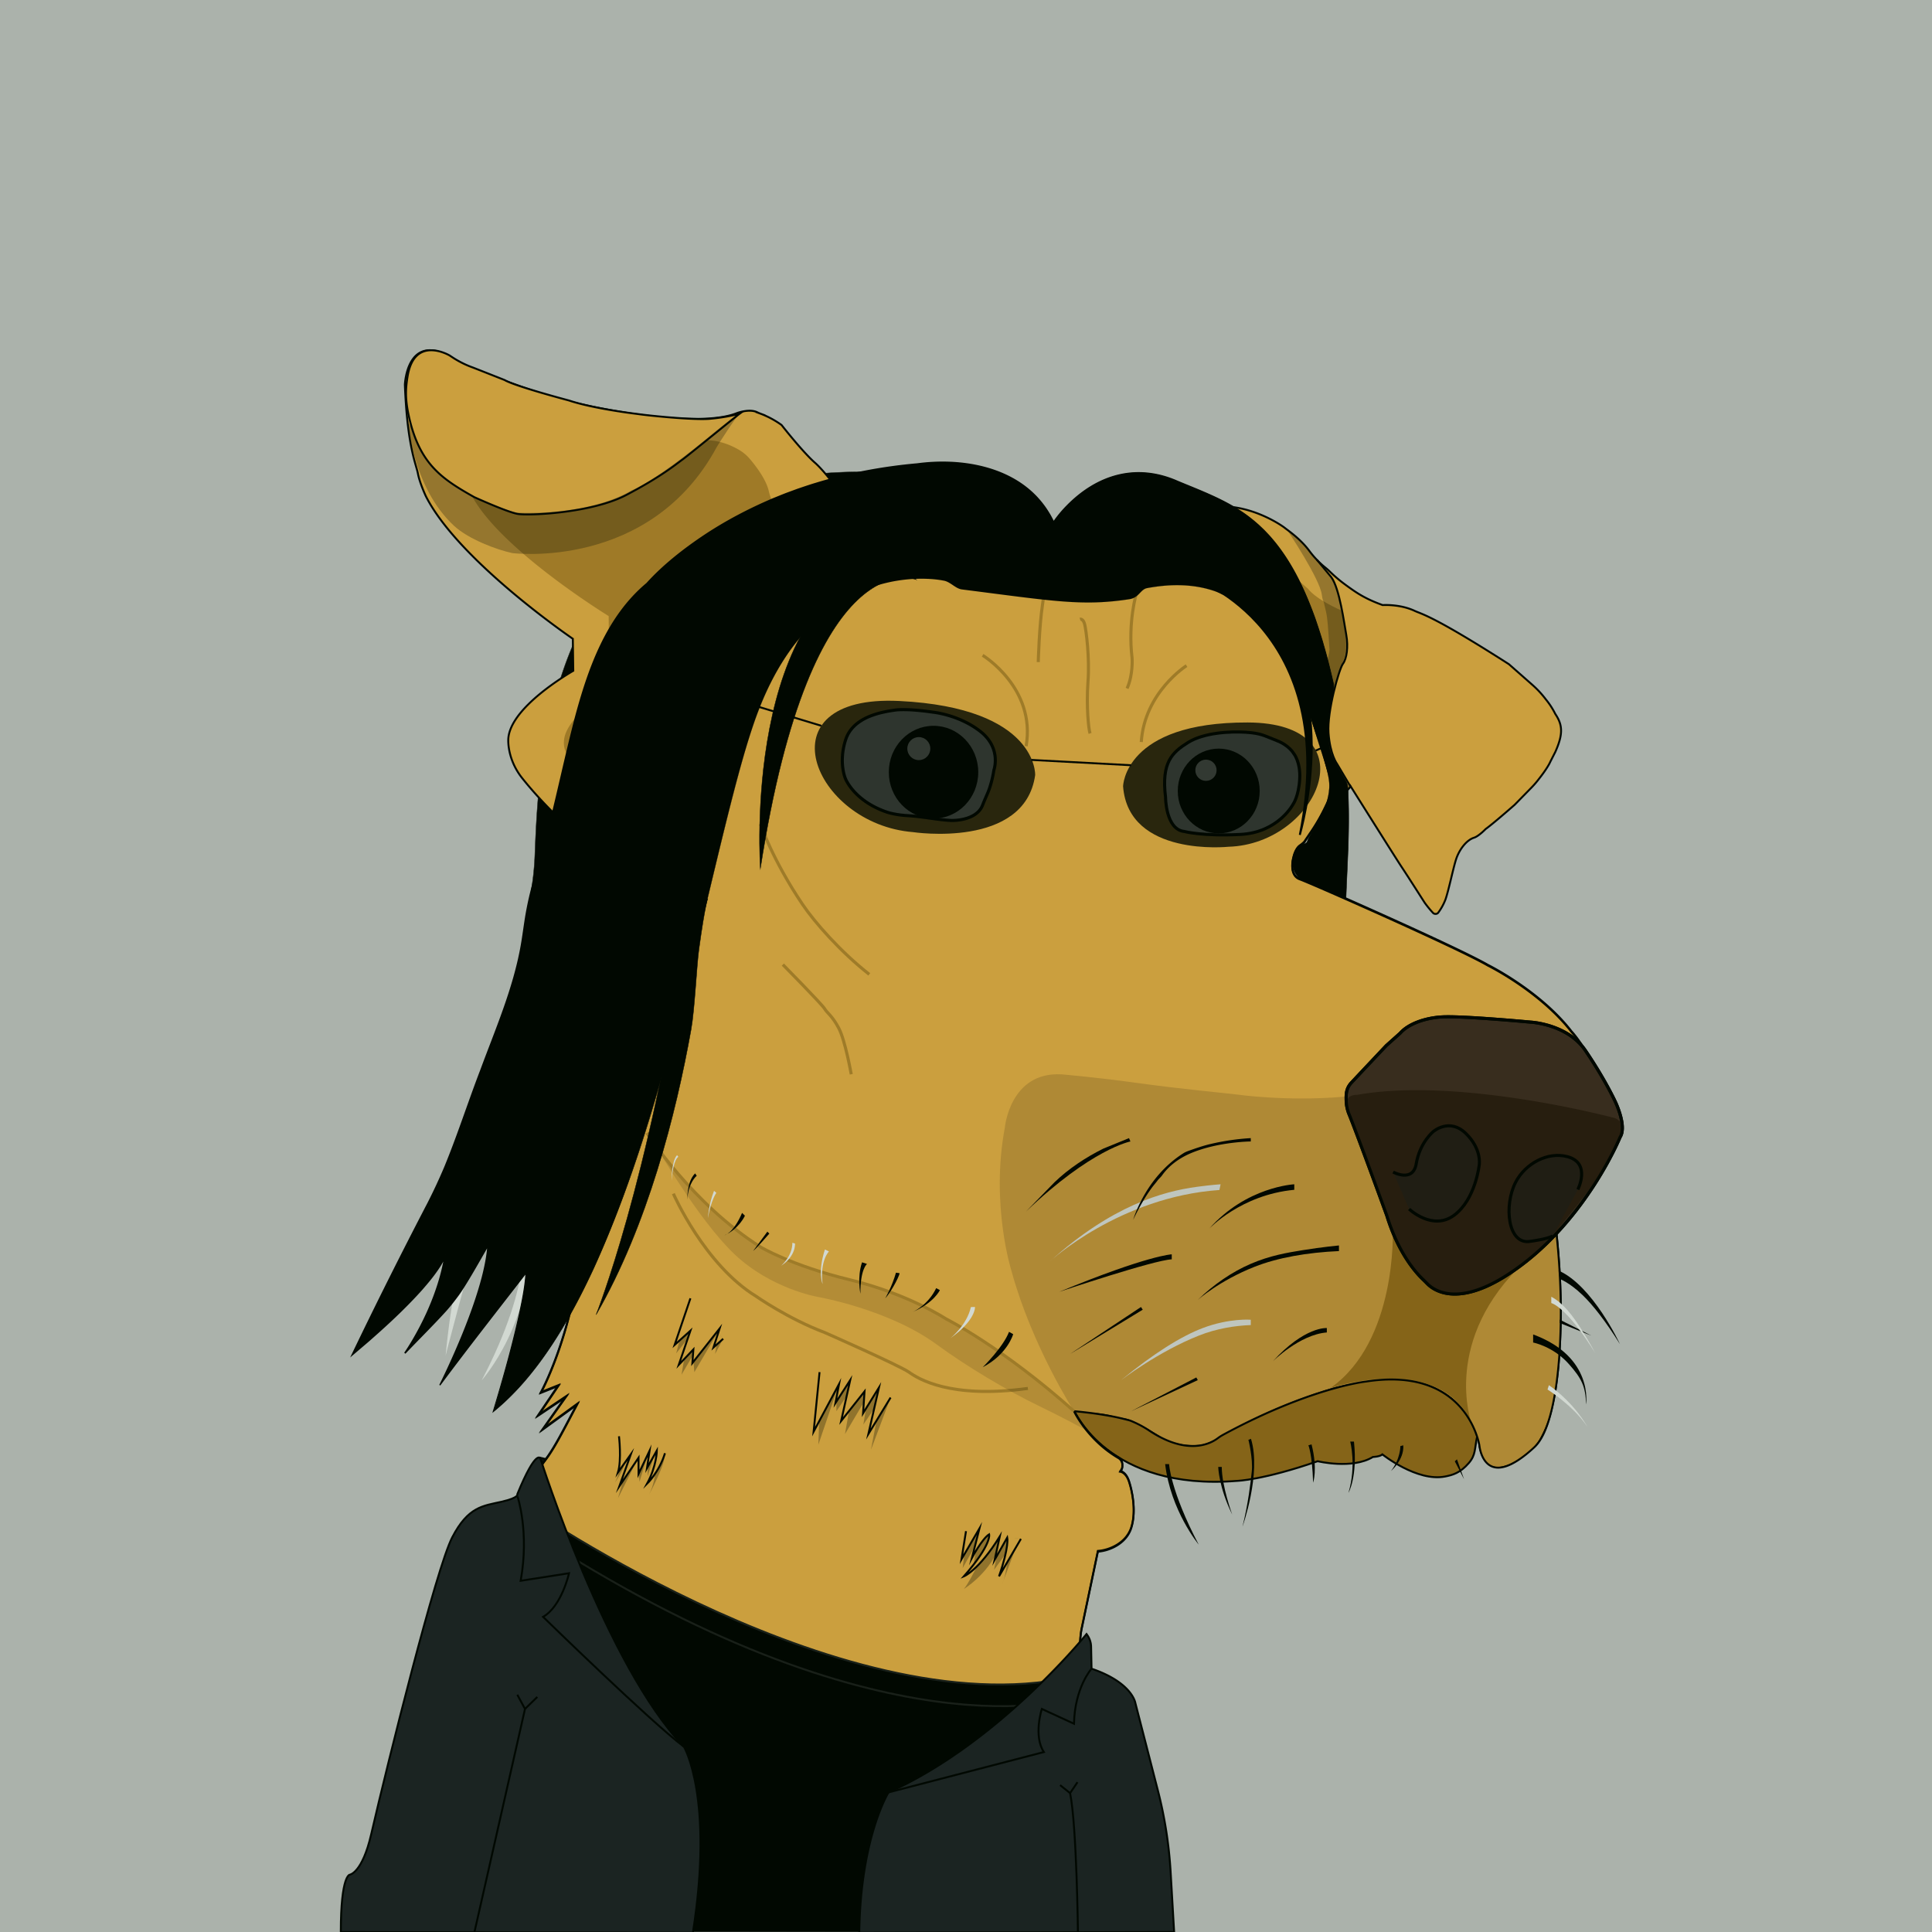 <svg id="Layer_1" data-name="Layer 1" xmlns="http://www.w3.org/2000/svg" viewBox="0 0 5000 5000"><defs><style>.cls-1{fill:#b2b2b2;}.cls-2{fill:#dbdbdb;}.cls-3{stroke:#1d1d1b;}.cls-10,.cls-14,.cls-19,.cls-20,.cls-22,.cls-23,.cls-24,.cls-25,.cls-26,.cls-27,.cls-3,.cls-4,.cls-5,.cls-7,.cls-8{stroke-miterlimit:10;}.cls-4{fill:#d49e40;}.cls-14,.cls-19,.cls-20,.cls-22,.cls-23,.cls-26,.cls-27,.cls-4,.cls-5,.cls-7,.cls-8{stroke:#000;}.cls-23,.cls-24,.cls-25,.cls-26,.cls-27,.cls-4,.cls-5,.cls-7{stroke-width:5px;}.cls-12,.cls-5{fill:#8b6118;}.cls-6{fill:#a67828;}.cls-10,.cls-20,.cls-7{fill:none;}.cls-8{fill:#eaeaea;}.cls-10,.cls-14,.cls-19,.cls-20,.cls-8{stroke-width:8px;}.cls-9{fill:#b78737;}.cls-10{stroke:#a57929;}.cls-11{fill:#c7c7c7;}.cls-13{opacity:0.27;}.cls-14{fill:#3a271e;}.cls-15{fill:#28170f;}.cls-16{opacity:0.12;}.cls-17{opacity:0.29;}.cls-18{fill:#fff;}.cls-19{fill:#211714;}.cls-21{opacity:0.35;}.cls-24{stroke:#232323;}.cls-25{stroke:#191919;}.cls-26{fill:#1b1d23;}.cls-27{fill:#0d0e0f;}.cls-28{opacity:0.8;}.cls-29{fill:#24b219;opacity:0.05;}</style></defs><rect class="cls-1" width="5000" height="5000"/><path class="cls-2" d="M1246.66,3110.09s-64.22,95.57-93.45,398.44c0,0,47.62-185.74,110.68-404Z"/><path class="cls-2" d="M1351.21,3187.47s33.7,120.13-104.55,384.84c0,0,139-155.55,123.7-387.89Z"/><path class="cls-3" d="M1371.38,2323a711.6,711.6,0,0,0,12.77-109.36c10.72-270.38,36-992.57,847.19-992.57Z"/><path class="cls-4" d="M3438.32,2068.91c49-13.78,56.81-34.46,56.81-34.46s116.68,185.87,132,208.85,56.13,87,56.13,87l3.8,5.91a278.43,278.43,0,0,0,21.59,26.39h0c3.53,3.79,11.07,3.44,13.77-1l.11-.15a144.26,144.26,0,0,0,17.6-31.72l.87-2.18c8.94-26.55,19.66-79.91,27.32-103.66s26-49.53,46.47-55.91c7.43-2.32,17-10.19,23.36-16,4-3.69,6.78-6.53,6.78-6.53,19.4-13.79,74.79-62.51,74.79-62.51l43.21-44.15a236,236,0,0,0,17-19.33c9.71-12.36,19.25-24.8,27.65-39.16a99.31,99.31,0,0,0,4.85-9.4l12.77-25.07c20.94-47,18.64-70.21-.13-98.19l-.22-.44a201.14,201.14,0,0,0-24.42-37.45h0A249.78,249.78,0,0,0,3967,1773.5l-62.05-54.63c-197.1-126.13-225.67-129.43-243.57-137.87-38.64-18.21-83.11-15.06-83.11-15.06-28.8-10.38-50.42-21-72-35.44-12.23-8.19-28.48-20-37.19-27a367.51,367.51,0,0,1-28-24.83,141.57,141.57,0,0,0-10.79-9.53,234,234,0,0,1-42.1-43.92c-23.33-31.39-56.43-53.51-62.16-58.24-11.26-9.32-100.1-69-194.31-54.11s-149.36,137.88-149.36,137.88"/><path class="cls-5" d="M2779.47,3650.11S2867.81,3859,3201,3832.54c0,0,68.17-1.92,209.11-50.94,0,0,89.36,21.7,143-11,0,0,17.87-.51,24.51-6.64,0,0,89.63,71.66,162.43,57.19,18.58-3.7,38.76-8.68,61.4-35.06,18.2-21.2,14.36-36,21.56-69.54,0,0-32.41-124.46-173.37-144.74s-316.9,60.46-316.9,60.46-102,41-167.3,79c0,0-3.25,2.27-14.6,9.43s-74.57,51.05-178-21.25c0,0-30.39-23.12-73.72-31.47S2861.17,3659.3,2779.47,3650.11Z"/><path class="cls-6" d="M3470.62,1579.47s-62-26-85.79-55.92L3299,1448.74s-124.47-119-231.32-14.8L3436.15,1985s16.47-6.89,19.53-10.72c0,0-14.94-23.36-19.91-72S3452,1779,3452,1779s11-37.15,18.64-55.15c0,0,14.55-26.81,13-60.13S3470.62,1579.47,3470.62,1579.47Z"/><path class="cls-4" d="M903.89,5000s-23.74-64.87,11.49-133c0,0,26-4.6,67.41-124.85,0,0,13-29.11,37.53-144.77l38.3-186.38s85.81-423.59,178.87-490.23c0,0,3.71-2.54,14.15-6.62,14.64-5.74,46.32-17.12,63.57-23.37,0,0,35.24-12.25,41-31,0,0,16.47-37.53,44.43-69.32s49-73.91,93.06-157.4l-88.47,64.34,59-83.49-70.85,47.49,51.7-76.6-45.19,18s125.24-227.1,109.53-553.78c-1.23-25.64,0-63.81,1.53-95,2.4-47.57,6.94-96.93,17.14-146.55,14.94-72.63,38.41-156.46,71-277.79,26.26-97.92,48.26-245.87,48.26-245.87L1694,1964.84a541.7,541.7,0,0,1,16.06-76,898.58,898.58,0,0,1,225.62-383.54c53.71-54.09,111.28-90.19,182.23-118.06l89.61-30.64s19.92-10,76.6-16.85,127.15-11.49,127.15-11.49,82-10.72,141.7,6.9,113.36,32.93,208.34,78.13l22.2,12.29a63.65,63.65,0,0,0,17.24,6.12l67,13.76s75.06,20.68,160.08-1.54c0,0,93.45-31.4,191.11,32.17,14.06,9.16,27,22.55,38.78,35.46,8.67,9.5,16.69,18.74,24,25.82,42.89,41.36,56.49,102.93,59.36,119.87,0,0,29.8,52.63,44.43,151.53,8.68,58.73,31.66,111.83,33.91,120.9l21.26,75.27a115.17,115.17,0,0,1-4,68.86l-7.94,16.5a487.8,487.8,0,0,1-39.09,66.81L3378,2174.27s-1.47,4.82-13.89,13.37-16.85,30.64-16.85,30.64-13.28,44.93,16.85,55.66,409.53,178.21,486.64,223.15c0,0,134.81,66.38,216.51,172.08,0,0,137.49,145.4,50.17,325.79-31.42,64.89-93.83,82.52-93.83,158.55,0,0,16.14,113.08,15.7,244.72-.46,138.1-17.14,297.73-68.55,345.32-121.2,112.21-139.69,12.84-141.74-2.23-.32-2.33-.7-4.64-1.19-6.93-6.82-31.52-54.32-197.9-292.65-160.88,0,0-143.26,15-369.79,137.74a118,118,0,0,0-14.6,9.43c-17.1,12.84-78,46.71-180-22.57a269,269,0,0,0-38.61-20.59c-8.88-3.76-6.59-2.92-22.89-7.08-28-7.16-71.18-14.88-129.86-20.33,0,0,34.47,74.36,115,121.43a20.54,20.54,0,0,1,10.22,18.17c-.11,4.65,1,9.12-5.09,17.16,0,0,14.17,1.53,22.21,25.66s19.53,76.6,6.13,119.49-59.75,60.13-86.56,61.66L2799.26,4214s-14.94,67.4,12.63,116.81c0,0,70.85,40.21,92.3,91.15s61.66,154,67.79,196.08,62,299.79,35.23,382"/><path class="cls-7" d="M3408.06,1448.74l37.28,44.94c21.45,29.11,33.19,118.47,38.81,149.62s1,61.79-8.68,74.55-41.36,123.06-37.28,179.24,22,79.65,22,79.65l35.74,60.26"/><path class="cls-8" d="M2572.15,1993.09s20.68-56.69-35.24-100.35S2413.6,1843,2413.6,1843s-65.11-10.19-98.81-5.1-107.24,17-126.39,76.9,0,101.3,0,101.3,23,58.22,109.54,86.56c0,0,20.12,6.38,49.07,8.09,44.37,2.63,78.14,10.94,114.84,12.59,0,0,64.8,2.68,81.19-39.83,7.29-18.89,13.72-30.78,18.39-45.19A284.69,284.69,0,0,0,2572.15,1993.09Z"/><path class="cls-8" d="M3016.4,2063s0,83.75,48.51,88.85c0,0,47,12.77,145.54,7.66s136.34-78.64,136.34-78.64,14.3-19.91,16.85-64.85-15.83-66.38-15.83-66.38-11.75-20.94-43.92-33.19-39.32-18.89-80.17-21.45-108.25,1-149.1,26.56S3005.17,1972.66,3016.4,2063Z"/><path class="cls-9" d="M4028.23,3191s41.71,371.67-36.45,518.61c-1.7,3.19-3.32,6.42-4.8,9.71-3.25,7.18-13,24.21-38.41,43.85,0,0-88.29,74.61-113.78,0-21-61.5-10.3-61.5-47.83-114.89,0,0-35.62-55.92-121.79-73.53s-209.11,14.93-209.11,14.93-149.36,40.22-295.27,126c0,0-31.79,21.83-57.83,23.75-48.31,3.55-86.17-11.49-101.11-22.6,0,0-67.48-44.23-92.52-46.43-9.4-.83-28.19-6-40.37-8.72-20.3-4.54-39.15-5.58-89.49-9.57,0,0-108.51-168.51-161.36-361.53,0,0-55.15-172.34-17.62-372.26,0,0,13-145.53,147.06-137.87,0,0,91,7.69,191.21,21.68,119,16.62,237.47,27.17,261.47,30.4,0,0,131.24,18.9,278.81,5.62S4028.23,3191,4028.23,3191Z"/><ellipse cx="2415.96" cy="1998.41" rx="115.74" ry="120.03"/><ellipse cx="3154.07" cy="2047.08" rx="106.05" ry="109.68"/><path class="cls-10" d="M2543,1695.89s138.64,84.26,112.6,235.15"/><path class="cls-10" d="M2704.66,1483.72s1.67,26.82-6.74,81.88S2687,1713.51,2687,1713.51"/><path class="cls-10" d="M2795,1602.45s8.43-2.3,12.26,13.78,13,85,8.42,148.6,1.54,122.55,5.37,133.28"/><path class="cls-10" d="M2941.34,1534.28s-23,74.29-11.49,169.27c0,0,3.06,42.13-13,78.13"/><path class="cls-10" d="M3070.79,1722.7S2962,1791.64,2953.6,1920.32"/><path class="cls-10" d="M1967.81,2132.49s31.29,92.86,109.41,208.43c31.52,46.63,98.44,122.61,172.46,180.68"/><path class="cls-10" d="M2026,2496.32s101.87,103.4,108,114.13,19.92,18.38,36.77,50.55S2203,2780.2,2203,2780.2"/><path class="cls-10" d="M1742.62,3089.17S1823,3273,1957.09,3355c0,0,83.07,58.25,177.19,93.54,0,0,194.29,85.69,218,102.54s106.47,69.7,307.91,42.13"/><path d="M2925.51,2954.11s-101.11,19.4-270.64,181.78l74-76.08c37.3-35.94,82.21-65.23,126.38-87.15l66.65-27.23"/><path class="cls-11" d="M3158.87,3064.91s-23.5,1.46-61.78,6.64c-86.81,11.75-219.75,48.24-379.41,192.51,0,0,179.75-166.46,438.13-184.34Z"/><path d="M3237,2954.11s-84.26.62-154.47,30.12c-30.85,13-57.42,32.5-75.59,58.34-3,4.2-8.25,8.49-11.47,12.9-4.77,6.52-9.93,12.1-15.07,19.15-17,23.38-33,51.06-47.74,82.21,0,0,30.93-109.83,130.21-172.39,5.92-3.72,12.33-5.78,22-9.21,14.17-5,32.89-11.14,47.49-14.49A615.3,615.3,0,0,1,3237,2945.43Z"/><path d="M3349.6,3064.91s-124.09,5.88-220.6,115.41c0,0,82-88.09,220.6-101.11Z"/><path d="M3032.49,3246.19s-60.51,1.84-291.06,97c0,0,245.87-82.5,291.06-84Z"/><path d="M3465.26,3237.77c-82.28,3.64-158.4,17-218.3,40.59-91.23,35.87-147.07,85.79-147.07,85.79,41-40.12,89.31-72.91,137.11-93.45,49.92-21.45,94.05-28.77,134-35.23,52.6-8.5,94.22-12.26,94.22-12.26Z"/><polygon points="2957.43 3389.43 2769 3504.32 2952.83 3382.53 2957.43 3389.43"/><path class="cls-11" d="M3237,3415.47s-55.15-4.6-124.09,21.44c-55.49,21-126.64,65.23-211.4,134.81,0,0,95.44-73.59,202.21-115.66,44.44-17.51,91.19-25.23,133.28-26.8Z"/><polygon points="3099.89 3571.72 2926.02 3652.91 3096.06 3564.83 3099.89 3571.72"/><path d="M3433.85,3436.91s-57.45-4.59-140.17,86.56c0,0,69.7-69.7,140.17-75.07Z"/><path d="M3025.6,3789s3.06,68.43,76.59,208.34c0,0-72.51-87.32-86.81-208.34Z"/><path d="M3152.74,3796.37s1,51.86,36.26,123.35c0,0-27.06-73.59-27.06-123.35Z"/><path d="M3230.87,3726.19s12.22,49.07,8.68,82.21c-3.21,30.13-9.29,83.23-24,142.47,0,0,49.54-137.36,22-227.23Z"/><path d="M3386.11,3740.49s9.7,21.45,12.25,96.77c0,0,12.26-35-4.08-99.32Z"/><path d="M3494.36,3730.79s16.34,61.78-4.59,132.76c0,0,24-40.34,14.29-132.76Z"/><path d="M3624.06,3742.53s1,31.15-24,64.34c0,0,34.22-29.1,31.66-66.38Z"/><polygon points="3765 3781.85 3789 3828.32 3770.62 3776.74 3765 3781.85"/><path d="M3967.72,3474.45s51.65,9.7,92.43,55.66c32.17,36.25,43.73,57.54,44.42,104.68,0,0,20.94-123.07-136.85-181.28Z"/><polygon points="4118.36 3456.57 4036.61 3423.89 4036.61 3415.21 4118.36 3456.57"/><path d="M4036.61,3310s24.1,8.2,58.77,41.36c26.9,25.73,59.33,67.15,97,127.15,0,0-69.95-151.22-158.8-190.25Z"/><path class="cls-12" d="M3604.43,3187s10.53,283.4-160.09,404.42c0,0,281.42-92.54,363.61,90.84,0,0-78.67-216.45,140.39-419.18Z"/><path class="cls-13" d="M3333.51,1375s82.3,123.37,87.32,163.91c2,15.73,4.35,16.33,5.11,19.66,3.15,14,3.45,15,5.61,24,4.32,17.9,5.42,40.25,9.19,98.81,0,0-1.53,25.28-16.85,57.45s-27.57,78.51-22.21,135.57c0,0,58.6,153.58,37.15,192.26,0,0,37.91-7.28,56.3-32.17,0,0-56.43-79.66-56.43-131.24,0,0-4.59-98.55,36.26-180.51,0,0,21.44-42.13,8.17-87.57,0,0-14.3-103.66-37.79-141.45S3337.6,1369.09,3333.51,1375Z"/><path class="cls-7" d="M903.89,5002s-23.74-64.87,11.49-133c0,0,26-4.6,67.41-124.86,0,0,13-29.1,37.53-144.76l38.3-186.38s85.81-423.59,178.87-490.23c0,0,3.71-2.54,14.15-6.63,14.64-5.73,46.32-17.11,63.57-23.36,0,0,35.24-12.25,41-31,0,0,16.47-37.53,44.43-69.32s49-73.91,93.06-157.4l-88.47,64.34,59-83.49-70.85,47.49,51.7-76.6-45.19,18s125.24-227.1,109.53-553.78c-1.23-25.64,0-63.82,1.53-95,2.4-47.57,6.94-96.93,17.14-146.55,14.94-72.64,38.41-156.46,71-277.79,26.26-97.92,48.26-245.88,48.26-245.88L1694,1966.83a541.4,541.4,0,0,1,16.06-76,898.58,898.58,0,0,1,225.62-383.54c53.71-54.09,111.28-90.19,182.23-118.06l89.61-30.64s19.92-10,76.6-16.85,127.15-11.49,127.15-11.49,82-10.72,141.7,6.9,113.36,32.93,208.34,78.12l22.2,12.3a63.29,63.29,0,0,0,17.24,6.11l67,13.76s75.06,20.68,160.08-1.53c0,0,93.45-31.4,191.11,32.17,14.06,9.16,27,22.55,38.78,35.46,8.67,9.5,16.69,18.74,24,25.82,42.89,41.36,56.49,102.92,59.36,119.87,0,0,29.8,52.62,44.43,151.53,8.68,58.73,31.66,111.83,33.91,120.9l21.26,75.27a115.13,115.13,0,0,1-4,68.85l-7.94,16.51a487.8,487.8,0,0,1-39.09,66.81L3378,2176.26s-1.47,4.82-13.89,13.37-16.85,30.64-16.85,30.64-13.28,44.93,16.85,55.65,409.53,178.22,486.64,223.15c0,0,134.81,66.39,216.51,172.09,0,0,137.49,145.4,50.17,325.79-31.42,64.89-93.83,82.52-93.83,158.55,0,0,16.14,113.08,15.7,244.72-.46,138.1-17.14,297.72-68.55,345.32-121.2,112.21-139.69,12.84-141.74-2.24-.32-2.32-.7-4.63-1.19-6.92-6.82-31.52-54.32-197.9-292.65-160.88,0,0-143.26,15-369.79,137.73a119.26,119.26,0,0,0-14.6,9.44c-17.1,12.84-78,46.71-180-22.58a269.49,269.49,0,0,0-38.61-20.58c-8.88-3.76-6.59-2.92-22.89-7.08-28-7.16-71.18-14.88-129.86-20.34,0,0,34.47,74.37,115,121.44a20.52,20.52,0,0,1,10.22,18.17c-.11,4.65,1,9.12-5.09,17.16,0,0,14.17,1.53,22.21,25.66s19.53,76.6,6.13,119.49-59.75,60.13-86.56,61.66L2799.26,4216s-14.94,67.4,12.63,116.81c0,0,70.85,40.21,92.3,91.14s61.66,154,67.79,196.09,62,299.79,35.23,382"/><path class="cls-14" d="M4192.67,2943.26s-93.71,229.69-293,357.09c-129.24,82.62-189.46,38.56-205.62,22.06-3.91-4-7.85-8-11.91-11.83-17.63-16.79-63.28-67.38-93-164.46,0,0-79.66-218.95-98.81-264.9a101.67,101.67,0,0,1-6.38-32.17c-.51-17.88-.51-32.17,13.79-47.49s89.87-95.49,89.87-95.49l36-32.19c21-24,64.15-39.71,108.87-42.14,53.51-2.9,228.92,13.56,228.92,13.56s95,4.6,141.7,73.53,72,121,77.36,132.52S4209.52,2917.22,4192.67,2943.26Z"/><path class="cls-15" d="M3512.06,2833.5s-26.42-1.15-24.7,17.62a91,91,0,0,0,7.66,32.93c7.47,16.28,39.45,108.39,39.45,108.39l56.1,149.36s27.58,83.87,57.83,125.61c1,1.41,1.66,2.76,3,4.7,2.29,3.37,5.72,7.84,9.55,12.79,18.07,23.41,47.9,59.21,95.29,64.09,0,0,42.32-1.15,70.85-14.17s60.32-26.62,114.71-67.6,87.7-82.91,87.7-82.91l49-60.9,67.79-86.93s8.61-15.13,11.1-23,32.75-72.58,34.47-75.26,4.79-14.93,2.3-29.29-21.45-17-21.45-17S3774.79,2786.27,3512.06,2833.5Z"/><path class="cls-4" d="M1703.07,2323s-216-139-351.57-309.06c-28.23-35.4-36.16-73.53-36.16-97.78,0-64.22,94.53-136.35,168.28-180.26l-1.14-82.73s-295.28-201.06-380.3-368.81c0,0-16.09-34.34-20.68-58.85s-27.58-70-33.71-229.78c0,0,5.11-137.88,120-71,0,0,38.3,23,70,34.21s118.63,48.79,223.15,76.6c103.66,27.57,350.3,72,445.79,33.7,0,0,32-12.35,52.76-2.42,2.74,1.31,5.5,2.57,8.34,3.63a235,235,0,0,1,54.81,29.43s55.15,70.46,86.81,98c14.2,12.37,45.58,47.94,71.49,88.85,31.86,50.29,59.75,120.77,47.49,134.3"/><path class="cls-16" d="M1696.4,2964s110.81,193.38,204.77,282.23S2114.49,3356,2114.49,3356s185,31.77,310.6,124.19c74.71,55,183.78,120.12,264.25,158.7,54.83,26.29,122.56,62.84,122.56,62.84s-27-45.86-62.56-76c-112.74-95.69-361.23-272.81-518-305.19-121.64-25.12-224.4-67.85-304.38-121.3C1808.74,3120.19,1696.4,2964,1696.4,2964Z"/><path class="cls-6" d="M1797.77,1932.57l-137.11,248.94s-160.09-137.87-196.09-235.15c0,0-12.76-22.21,1.54-53.62s53.87-71,110.55-112.34l-1.4-186s-272-166.59-351.2-306c0,0-19.4-8.68,103.15,37.79l8.17,1.53s91.92,5.62,168-12.25,100.6-31.66,100.6-31.66,100.59-45.45,214.47-143.49c0,0,39.65-7.59,93.65,23.61a108.73,108.73,0,0,1,28.18,23.43c15.3,17.91,41.3,51.63,49,82.09,0,0,14.93,77.17,93.44,146.1,0,0-91.53,200.3-121.4,232.09,0,0-6.13,14.17-26.81,6.51s-34.85-6.89-34.85-6.89-17.24-3.07-31.79,15.7-25.66,49-25.66,49-18.38,61.28-26.81,73.91-6.89,27.45-6.89,27.45,2.3,22.21,4.85,30.38,11,46.22,2.3,56.68Z"/><path class="cls-17" d="M1599.38,3720.06s16.85,71-7.66,116.43c0,0,23.11-33.32,24.58-49.85L1631,3766l-31.6,111.37L1650.27,3776l4.77,59,21-69.95v55.14l18.13-56s11,53.92-14.57,104c0,0,44-80.73,40.19-103.54l-32.53-4.21-27.06,8.17-17.87.52-21.45-12.26Z"/><path class="cls-4" d="M1163.46,919.88s-91.41-54.13-108.77,55.15c-4.9,30.85-6.6,56.65,3.57,102.63,27.58,124.6,86.81,162.39,169,208.86,0,0,84.25,38.29,111.83,43.4s191.48-1.53,281.87-49,128.68-79.66,145-91.41,137.87-111.31,149.11-119.48c0,0-27.67,9.24-77.62,13.78-42.13,3.83-160.85-8.42-186.13-12.25,0,0-112.77-13-179.23-35.24,0,0-139.41-36.76-166.22-52.85l-65.36-25.79L1224,951.21a246.82,246.82,0,0,1-49.35-24Z"/><path class="cls-13" d="M1056,1085.57s8.34,172.57,119,275.15c37.43,34.7,110.18,62,151,70.68,0,0,357.32,46,529.66-275.74,0,0,52.85-85,64.34-90.77,0,0-14.72,6.56-105.87,82.39,0,0-126.22,102.59-179.83,121.74,0,0-94.47,64.47-296.94,57.7,0,0-211.45-50.51-261-188.21C1054.17,1077,1058.74,1107.11,1056,1085.57Z"/><path class="cls-10" d="M1674.45,2932.15s114.89,181.53,293.36,294.89c0,0,79.66,48.26,231.32,85s248.93,101.11,248.93,101.11,145.28,72.71,331.41,238.92"/><path class="cls-4" d="M1601.94,3717s7.15,60.77-2.56,93.45l33.19-46.73L1603,3846.19l49.53-73.53v41.87l28.6-60.25-6.64,44.93,25.53-45.44s-.51,40.34-25.53,86.29c0,0,31.66-30.63,46.46-79.15"/><polygon class="cls-17" points="1785.39 3364.19 1750.02 3502.53 1779.7 3464.59 1763.81 3557.68 1793.37 3507.2 1797 3551.04 1861.27 3441.58 1850.62 3504.06 1871.55 3464.74 1848.1 3437.99 1808.74 3486.19 1779.13 3429.51 1785.39 3364.19"/><polyline class="cls-4" points="1871.55 3464.74 1846.53 3487.21 1862.35 3438.2 1791.89 3527.55 1794.45 3492.32 1756.66 3532.15 1786.79 3443.81 1745.94 3480.57 1786.79 3360.06"/><polygon class="cls-17" points="2124.06 3555.64 2117.94 3738.7 2164.66 3600.99 2164.66 3652.09 2208.32 3587.81 2186.87 3711.13 2247.38 3608.87 2234.36 3686.62 2278.79 3621.51 2254.15 3751.72 2304.83 3616.91 2271.13 3608.87 2254.15 3600.99 2186.87 3581.68 2147.81 3600.99 2124.06 3555.64"/><polyline class="cls-4" points="2304.83 3616.91 2247.38 3711.13 2274.75 3590.86 2233.6 3657.51 2237.43 3600.99 2176.91 3677.43 2200.31 3571.72 2162.11 3631.09 2171.55 3581.68 2105.68 3705 2121 3551.04"/><path class="cls-17" d="M2502.19,3966.19l-10.72,91.92,38.3-68.94L2518,4058.11l41.87-70s-46.46,102.64-65.36,124.08c0,0,60.26-36.25,88.34-101.61l-10.21,52.08,35.23-48.51s.51,51.58-14.8,87.32L2637.51,3982l-23.49-2-68.93-8.17-30.64-3.58Z"/><path class="cls-4" d="M2500,3962.62l-11.6,72.51,46.47-79.66-19.4,76.08s26-49,44.42-60.76c0,0,7.66,25.53-65.36,108.76,0,0,38.18-14.81,92.88-103.15l-13.22,60.26,32.68-57.7s5.11,24.51-21.44,100.59l56.68-97"/><circle class="cls-18" cx="2377.89" cy="1937.4" r="29.78"/><circle class="cls-18" cx="3121.02" cy="1993.41" r="27.51"/><path class="cls-19" d="M4083.38,3078.45s35.16-68.38-26.81-85c-51.31-13.79-109.25,18.1-134,65.87-31.4,60.51-20.55,163.91,38.3,153.19,0,0,42.13-5.36,57.45-13.79"/><path class="cls-19" d="M3646.79,3129s60.51,57.45,116.42,16.09,65.11-131,65.11-131,6.89-40.6-35.23-81.2-83.49-4.59-83.49-4.59-35,27.62-44.43,83.49c-8.43,49.79-59.74,21.45-59.74,21.45"/><path class="cls-20" d="M4192.67,2943.26s-93.71,229.69-293,357.09c-129.24,82.62-189.46,38.56-205.62,22.06-3.91-4-7.85-8-11.91-11.83-17.63-16.79-63.28-67.38-93-164.46,0,0-79.66-218.95-98.81-264.9a101.67,101.67,0,0,1-6.38-32.17c-.51-17.88-.51-32.17,13.79-47.49s89.87-95.49,89.87-95.49l36-32.19c21-24,64.15-39.71,108.87-42.14,53.51-2.9,228.92,13.56,228.92,13.56s95,4.6,141.7,73.53,72,121,77.36,132.52S4209.52,2917.22,4192.67,2943.26Z"/><path class="cls-21" d="M1701.73,2325.13l-36.47-7.15c-22.69-5-22.22-18.38-22.22-18.38l4.22-12.29,9.76,7a172.6,172.6,0,0,0,20.39,13.4Z"/><path class="cls-6" d="M1481,5000l127.6-235.68s26-62.81,30.64,0-53,235.68-53,235.68"/><path class="cls-6" d="M2604.45,5000s1.33-16.11-9.36-82.23-10.69-97.54-10.69-97.54,29.88-13.78,42.9,5.37c0,0,9.19-6.37,21.44,174.4"/><path d="M2441.17,1502.49s-320.3-70.85-477.32,334c-139.35,359.23-278.68,1488.9-687.7,1817.24,0,0,80.46-259.57,85-359,0,0-183.09,234.88-222.92,290,0,0,116.42-228.76,124.74-361.53l-49.52,85.26a527.67,527.67,0,0,1-77.09,102l-88.62,91.6s84.36-118.72,104.91-255.83c0,0-9.43,65.64-239.61,258.13,0,0,88.21-184.46,190.43-380.41A1385.56,1385.56,0,0,0,1179.63,2950c26.24-73.32,64.13-177.77,96.52-261.45,105.7-273.05,58.25-255.65,114.89-438.12,89.75-289.16,99.58-585.8,283.41-739.92,0,0,226.12-268.36,699.48-309.72,0,0,259.17-44.82,352.82,150,0,0,122.21-189.57,317.31-106.85,156.93,66.53,310.79,97.68,407.19,526.68,3.16,14-10.62,64.8-12,80-3.69,39.57-1.92,84.29,8.43,106.47,8,17.23,23.06,41.24,29.87,54.38,4.52,8.73,10.12,14.79,10.88,29.86,4.85,96.51-.71,174.47-5.06,284.56-.2,5-61.07-28.37-71.69-33.32-12.85-6-37.63-12.17-41.71-14.79-19.71-12.67-27.43-31.79-23.79-52.69,8.82-50.47,32.56-34.39,37.16-48.18,9-26.92,52.34-71.23,56.93-137.87,2.23-32.28-16.41-78.76-32.43-131.42-75.9-249.35-182.55-433.62-439.27-385.6-17.2,3.22-21,25-46,28.72-121.78,18.39-191.61,5.51-433.14-25.27C2472.4,1523.3,2459.42,1505,2441.17,1502.49Z"/><path d="M2441.17,1502.49c-107.14-17.87-220.34,15.47-304.59,83.09-31.75,25.27-60,55.12-84.25,87.61-74.11,98-110.33,217.31-142,334.36-42,157-77.44,315.67-116.66,473.38-68.17,272.23-140.29,545.64-256.7,801.88-15.37,33.09-32.43,67.91-49.9,100-35.34,65.42-75.6,129-123.59,185.92-26.62,31.56-57.07,62.17-89.35,88l1-3.39c26.66-88.36,51.83-177.34,71-267.65,6.12-30.05,12-60.42,13.73-91.06l2.35.88c-74.6,96.41-150,192.25-222.7,290.12l-2.65-1.61c21.41-42.95,41-86.82,59.24-131.22,19.52-48.11,37.37-97.13,50.59-147.37,6.88-27,12.64-54.57,14.5-82.35l3.36,1c-18,30.41-58.08,103.51-80.39,132.61-8.78,11.93-18,23.54-27.74,34.69-32.43,36-74.67,77.76-107.19,112l-3.12-2.6c6.54-9.45,12.71-19.3,18.65-29.21,29.56-49.69,54-102.71,70.52-158.16a502.23,502.23,0,0,0,15.24-67.6l4.3.63-.17.85c-.06.27-.13.48-.2.73l-.41,1.43c-.6,1.84-1.26,3.62-2,5.39-4.79,11.09-11.35,21.64-18.15,31.59-13.93,20.23-26,34.32-41.56,52.28-34.6,38.59-72.12,74.57-110.69,109.15l-16.6,14.75-8.3,7.37c-2.76,2.47-5.62,4.82-8.42,7.24l-33.78,28.81-8.3,7.08,4.73-9.85q94.72-197,195.81-391.07,22.86-44.86,42.53-91.29c33.81-81.67,62-169.74,93.72-252.13C1281.7,2664,1327,2560.38,1347,2449.92c6-33,9.43-66.69,16-99.67,5.18-27.11,12.3-55.39,20.19-81.84,42.4-133.72,68.08-271.78,103.31-407.43,34.19-128.75,81.21-264.06,186.52-352.19,42.44-47,96.12-89.06,149.9-124.89,56-37.11,116.09-68.5,177.93-94.74,10.45-4.16,23.57-9.64,34.08-13.63l5.73-2.12,23-8.46c13.09-4.44,33.34-11.37,46.49-15.21,85.63-26.32,174.53-42.88,263.69-50.78,111.28-15,243.84,6.07,319.63,97a245.93,245.93,0,0,1,22.48,31.53c4.54,7.32,8.47,15,12.3,22.7l-2.77-.17a310.29,310.29,0,0,1,33.74-40.87c79.75-82,182.34-112.45,289.82-64.54,66.82,27.72,136.3,53.11,192.82,99.65l2.6,2,2.51,2.16,10,8.65c.85.71,1.65,1.47,2.44,2.23l2.4,2.28,4.8,4.55,4.79,4.57c4.44,4.59,9.33,9.71,13.68,14.36,54.8,60.7,90.53,135.86,118.18,212.14,6.76,19.22,14.48,43.1,20.43,62.74,2.51,9.07,6.47,22.62,9,31.74,6.94,25.65,14,54.25,19.74,80.13.94,12.18-2,24.32-4.09,36.21-1.69,8.64-3.54,17.24-5.3,25.85-3.88,17.14-4.45,34.76-4.68,52.27,0,18.58.89,37.35,5,55.5a87,87,0,0,0,8.06,21.36c10.14,19.42,21.6,38.26,32.07,57.58a45.68,45.68,0,0,1,4.63,12.52,78.92,78.92,0,0,1,1.23,13.22c.8,21.86,1.68,44.1,1.6,65.94.41,69.87-4.43,142.57-7,212.54l0,.82c0,.1-.06,1-.61,1.15-1.27.4-2.39-.12-3.6-.41-14.5-5.24-28-12.86-41.78-19.75-7.81-4-15.59-8.15-23.41-12.12s-16.23-6.62-24.56-9.33c-4.19-1.34-8.39-2.63-12.57-4-3.13-1.08-6.43-2-9.12-4-17.49-11.45-26.24-31.1-22.53-51.66a94,94,0,0,1,6.29-22.24c3.45-8.16,9.83-15.38,18.41-18.2,4-1.56,8.65-2.25,11.34-5.82,1.74-2.76,2.34-6.11,3.91-9,4.25-9,9.62-17.33,14.72-25.79,18.53-29.67,34.76-61.83,38.75-97a103.72,103.72,0,0,0,.21-26.23c-2.1-17.45-6.95-34.43-12-51.22-7.54-24.19-16.42-51-23.79-75.46-23.69-75.32-51.1-150.3-92.26-218-75.69-124.81-181.47-179.92-327.23-157-1.7.25-4.84.73-6.51,1-4.37.91-8.89,1.18-12.87,2.7-8.34,3.34-13.51,11-20,16.8-11.75,10.94-21.88,10.65-36.57,12.8-52.25,7.42-105.34,7.9-157.89,3.69-78.77-6.48-157.29-18-235.71-27.84-4.45-.61-15.3-1.93-19.62-2.52-2-.32-4.61-.49-6.53-.9-17.52-3.39-29.21-20.28-47.08-22.77Zm0,0c17.87,2.49,29.56,19.37,47.08,22.75,1.08.23,2.17.35,3.26.49l3.27.42c4.79.58,14.84,1.92,19.62,2.51,78.43,9.8,156.95,21.32,235.72,27.77,52.54,4.2,105.63,3.7,157.86-3.73l13.06-1.81a40.66,40.66,0,0,0,12.62-3.54c8.08-3.66,14-10.57,20.17-16.72,3.13-3.06,6.6-5.93,10.74-7.53a29.51,29.51,0,0,1,6.4-1.58l6.5-1.13,3.25-.56,3.26-.49c145.56-22.93,251.61,32,327.53,157,41.23,67.71,68.71,142.7,92.47,218,7.36,24.43,16.31,51.19,23.85,75.44,5.1,16.82,10,33.82,12.09,51.32a104,104,0,0,1-.19,26.38c-3.07,26.31-12.75,51.43-25.46,74.52-8.3,15.5-18.38,30-26.53,45.57a87.49,87.49,0,0,0-4.54,10.58c-1.17,2.65-3.76,4.39-6.33,5.37-2.07.81-4.18,1.44-6.23,2.21-8.51,2.79-14.49,9.77-18,17.8a92.56,92.56,0,0,0-6.2,22.06c-3.69,20.31,5.09,39.56,22.23,50.79l1.35.93a44.32,44.32,0,0,0,7.55,3c4.17,1.37,8.38,2.66,12.57,4,8.37,2.72,16.84,5.33,24.7,9.35s15.63,8.09,23.45,12.1,15.64,8,23.55,11.84c4,1.9,7.93,3.77,12,5.48,2.77,1.1,5.48,2.39,8.41,2.82a1.32,1.32,0,0,0,.55,0l.11-2.71c2-51.16,4.88-107.24,6.12-158.11,1-39.49.77-79.14-1.12-118.61a77.7,77.7,0,0,0-1.23-13c-1.25-6.45-4.39-12.24-7.75-17.84-10.7-20.42-23.71-39.72-33.13-60.87a85.42,85.42,0,0,1-4-12.67c-4.22-18.31-5.16-37.17-5.16-55.88a347,347,0,0,1,2.24-39.6c2.15-13,5.21-25.88,7.66-38.84,2-10.75,4.21-21.53,4.27-32.45a25.32,25.32,0,0,0-.9-6.33c-3-12.33-6.12-26.2-9.12-38.48-3.78-14.48-9.37-36.67-13.62-50.92-6.75-24.28-15.42-51.64-23.76-75.39-4.11-11.91-9.27-25.29-13.78-37-27.71-69-63.16-136.39-115.43-190-3.95-4.36-9.86-9.73-14.09-13.79s-12.76-11.22-17.27-15.2l-2.58-2-5.17-4.06c-55.4-44-122.55-68.16-187.18-95a322.47,322.47,0,0,0-30.74-11.5c-96-30.7-188,5.15-255.79,75.72-12.72,13.22-24.75,27.41-34.84,42.72a273,273,0,0,0-23.94-40.87,237.5,237.5,0,0,0-15.88-19.93c-75.59-85.68-204.28-105.32-312.63-90.53-88.91,8-177.5,24.6-262.82,51-13.06,3.7-33.27,10.9-46.31,15.21-6.53,2.38-25.21,9.36-31.44,11.64l-31.07,12.56-5.58,2.45-22.33,9.76c-51.7,23.63-101.85,50.88-149.24,82.29-53.89,36.12-105.79,76.54-149.41,124.72-104.49,87.65-150.77,222-184.78,349.94-34.06,130.15-58.28,262.92-98.48,391.49-2.3,8.49-7.2,23.56-9.43,32.21l-4.28,16.22-2.14,8.11c-.68,2.71-1.27,5.44-1.91,8.17l-3.77,16.33c-3.41,16.35-6.49,33-9,49.5-6.37,44.35-12.85,89.11-25.07,132.37-17.6,65.11-41.42,128.21-65.6,191s-47.22,126-70.12,189.21c-12.17,34.37-32.88,92.21-47.53,126q-19.65,46.58-42.7,91.61-100.92,193.82-195.95,390.86l-3.57-2.77c9.07-7.74,34.39-29.21,42.16-36,41.56-36.56,82.6-74,120.33-114.45,21.66-23.29,43.4-48.35,60.82-75a208.53,208.53,0,0,0,10.91-19c1.84-4,3.74-8,4.73-12.29l4.3.63c-14.76,92.14-53.93,179.34-105.4,256.69l-3.12-2.59c31.55-33.13,77.83-79.06,107.21-111.72a524.36,524.36,0,0,0,40.25-52.46c17.58-26.16,54.7-92.44,71.52-120.76l-.49,7.66c-2,28.1-7.73,55.79-14.71,83-13.33,50.4-31.29,99.51-50.93,147.74q-18.24,44.49-38.6,88.07c-6.79,14.52-13.69,29-20.92,43.31l-2.64-1.62c73.68-98.93,150.1-195.77,225.72-293.23a427.81,427.81,0,0,1-5.56,50.18c-18.67,106.23-49.11,210-80,313.22l-1.71-1.16c31.11-25.12,60.56-54.79,86.43-85.4,43.64-51.54,80.83-108.81,113.85-167.65,21.29-37.94,41.36-78.13,59.75-117.64,116.7-256,189.23-529.24,257.54-801.37,39.34-157.67,74.86-316.32,117-473.28,31.75-117.06,68-236.43,142.17-334.39,24.29-32.48,52.52-62.33,84.29-87.59,84.27-67.62,197.49-100.93,304.64-83Z"/><path class="cls-22" d="M2371.19,1500s-270.87-108.29-403.38,748c0,0-49.55-700.68,339-798Z"/><path class="cls-22" d="M1831.92,2325.13s-6.76,12.73-23.18,132.13c-5.85,42.57-10.88,155.15-20.13,206.81-39.34,219.67-112.49,506.93-245.91,738.38,0,0,135.88-337.54,232.85-977.43Z"/><path class="cls-23" d="M3093.51,1499s378.4,129.38,270.37,661.72c0,0,126.39-425-132.22-588.61Z"/><path d="M2622.11,3452.83s-14.23,51.77-78.88,85.59c0,0,52.75-51.56,68.15-91.64Z"/><path class="cls-2" d="M2523.29,3382.53s2.46,33.61-63.66,80.81c0,0,42.54-33.44,53-80.71Z"/><path d="M2432.37,3338.82s-14.5,32.27-70.72,56.81c0,0,39.55-16.72,61.18-61.89Z"/><path d="M2327.6,3294.94c3.88-1.58-17.51,44.38-36.69,65.12,0,0,17.71-30.43,27.84-66.38Z"/><line class="cls-4" x1="2669.16" y1="1966.66" x2="2927.32" y2="1980.44"/><path d="M2243.81,3271.08s-17.73,13.25-17,77.24c0,0-9.1-42.14,4.15-81.45Z"/><path class="cls-2" d="M2145.26,3238.69s-23.88,24-16.42,84.1c0,0-13.2-29.11,6-89.12Z"/><path class="cls-2" d="M2057.43,3218.23s3.06,32.17-36,57.58c0,0,29.22-24.06,29.22-59.53Z"/><path d="M1991,3192.57s-32.68,37.79-41.87,44.94l36.77-50Z"/><path d="M1927.87,3146.27s-15.23,34.06-53.07,50.74c0,0,23.1-5.17,45.7-58.07Z"/><path class="cls-2" d="M1853.91,3087.05s-13.11,17.06-22,65.31c0,0,2.65-37.15,16-70.47Z"/><path d="M1803.13,3042.83s-22.6,18.38-24.13,61.66c0,0-2.3-45.58,19.91-67.79Z"/><path class="cls-2" d="M1755.64,2993.94s-13,3.83-17.62,62.29c0,0-.34-51.83,14.17-66.63Z"/><path class="cls-2" d="M4014.7,3372.32s37.79,7.15,113.87,129.7c0,0-16.56-31.74-38.8-66.13-19.79-30.59-43.33-63.08-75.07-79.91Z"/><path class="cls-2" d="M4005,3596s68.94,43.4,103.15,97c0,0-30.13-59.23-99.58-108.26Z"/><path class="cls-24" d="M1425.51,3980.74,1324.4,5000l1472.94,2L2769,4373.68S2328.06,4491.37,1425.51,3980.74Z"/><path class="cls-25" d="M1354.28,3893.11s853.27,594.38,1443.06,441.19L2779.47,4394S2285.68,4562.55,1365,3957.45Z"/><path class="cls-26" d="M1793.17,5002c55.15-350.27-23-481.25-23-481.25-201.66-209.1-371.49-746-371.49-746s-10.72-27.57-59.74,91.92c0,0,6.13,9.19-41.36,19.91s-85.79,12.26-127.15,91.92-166.16,579.59-209.88,769c-23,99.57-55.14,104.17-55.14,104.17s-23.37-.38-23.37,148.36Z"/><path class="cls-7" d="M1339.33,3872.75s31.12,91.91,8.14,218.29l125.15-19.53s-18.87,85.32-67.13,112.9c0,0,276.23,269.7,364.7,336.33"/><polyline class="cls-7" points="1227.93 5000 1358.71 4422.7 1338.81 4385.98 1358.71 4422.7 1390.53 4391.68"/><path class="cls-27" d="M1399,3772.92l13.24,3.2-7.67,11.88-3.51-7.54c-.33-.79-.68-1.91-1.08-2.67l-1.18-3.6Z"/><path class="cls-26" d="M2824.91,4318.53l-1.17-56.86a54.16,54.16,0,0,0-10.81-31.39l-1-1.37s-227.5,282.64-512.43,409.79c0,0-72.51,116.43-75.71,363.29l814.86-2-9.18-157.22a1105.54,1105.54,0,0,0-33-209.58l-58.17-225.82S2930.62,4354.53,2824.91,4318.53Z"/><path class="cls-7" d="M2824.91,4318.53s-43.44,48.37-45.44,142.47l-83.24-38.3s-22.34,69.46,5.23,111.59l-402,104.41"/><path class="cls-7" d="M2789.68,5002s-3-277.12-20.3-361.37l-25.89-20.78,25.89,20.78,19.15-28.34"/><path class="cls-28" d="M2679,2005.89s7.61-174-351.64-191.74-224.08,318.63,35.51,339.37C2362.86,2153.52,2652.09,2197.64,2679,2005.89Z"/><path class="cls-28" d="M2906.53,2035s2.52-166.14,322.44-165.23,182,314.75-49.63,321.62C3179.34,2191.38,2920.18,2219,2906.53,2035Z"/><line class="cls-4" x1="2125.68" y1="1878.38" x2="1911.13" y2="1813.47"/><line class="cls-7" x1="3404.93" y1="1942.5" x2="3428.57" y2="1932.31"/><rect class="cls-29" width="5000" height="5000"/></svg>